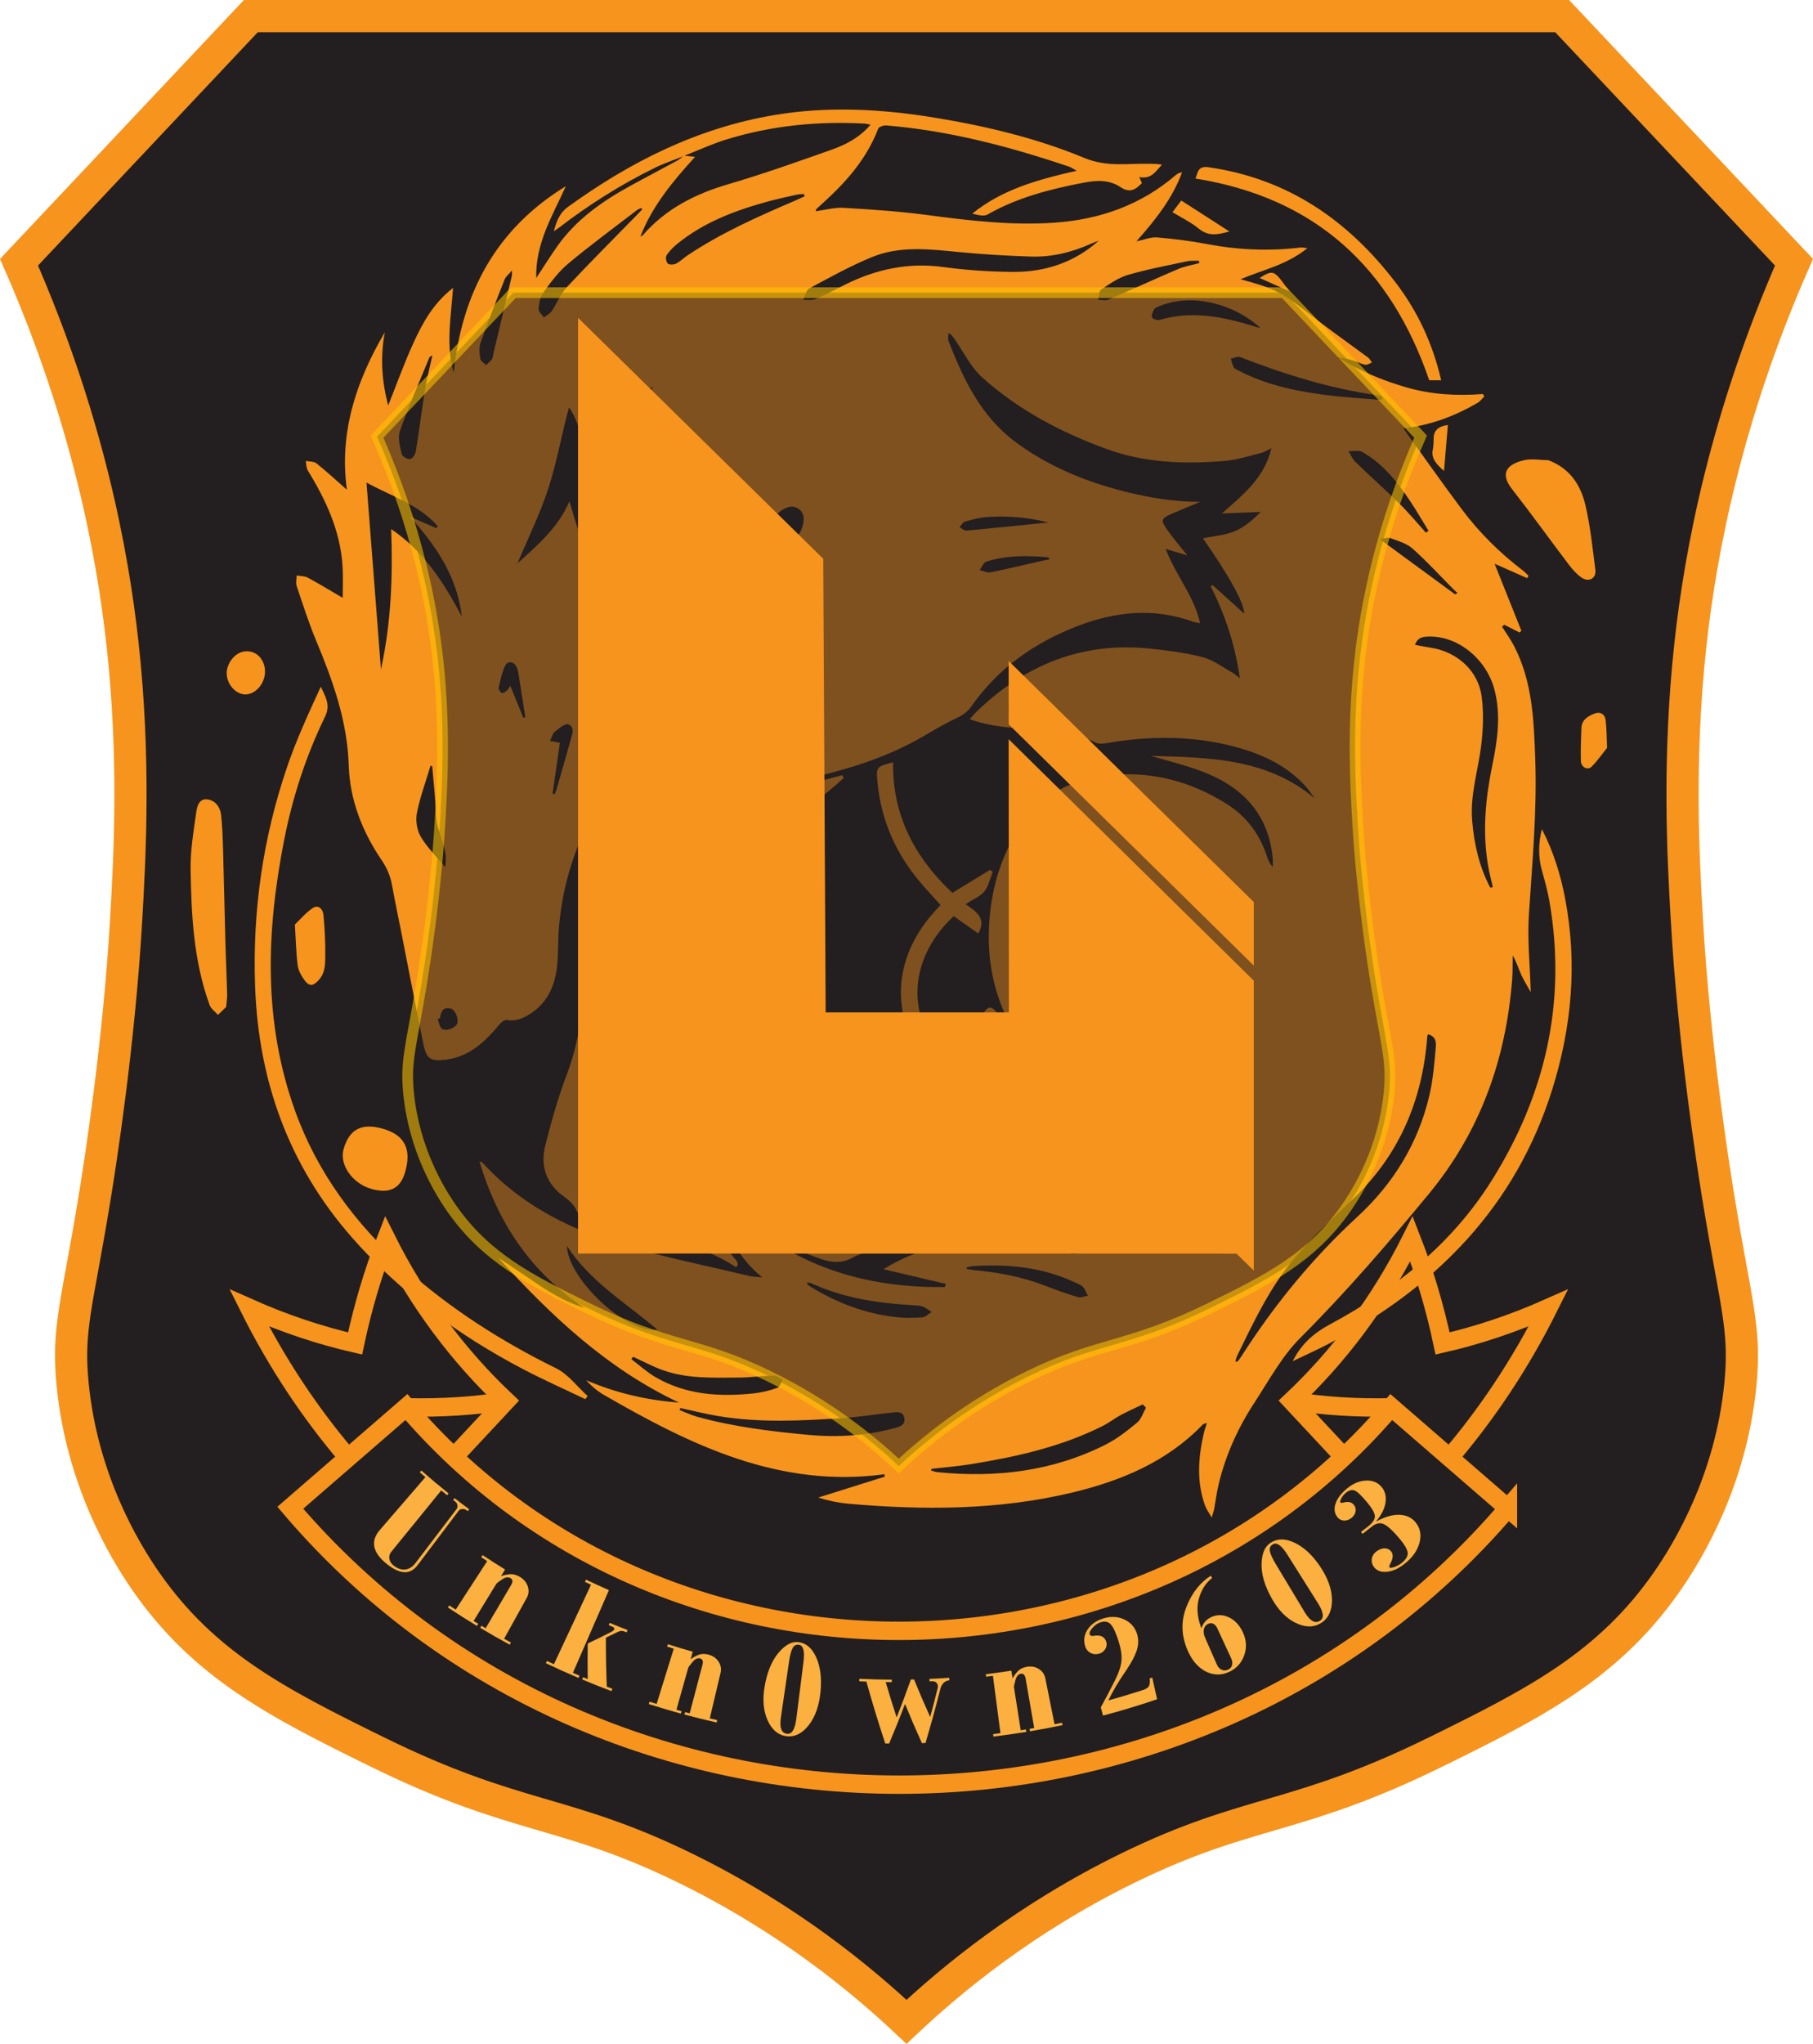 <?xml version="1.0" encoding="UTF-8"?>
<svg id="Layer_2" data-name="Layer 2" xmlns="http://www.w3.org/2000/svg" viewBox="0 0 1183.16 1333.14">
  <defs>
    <style>
      .cls-1 {
        opacity: .57;
        stroke: #ffc200;
        stroke-width: 7px;
      }

      .cls-1, .cls-2, .cls-3 {
        fill: #231f20;
        stroke-miterlimit: 10;
      }

      .cls-2 {
        stroke-width: 21px;
      }

      .cls-2, .cls-3 {
        stroke: #f7941d;
      }

      .cls-4 {
        fill: #fbb040;
      }

      .cls-5 {
        fill: #f7941d;
      }

      .cls-3 {
        stroke-width: 12px;
      }
    </style>
  </defs>
  <g id="Layer_1-2" data-name="Layer 1">
    <path class="cls-2" d="m1100.8,599.16c-2.25-39.35-5.92-103.73,2.44-179.48,6.58-59.59,22.91-147.09,67.52-248.64L1019.45,10.5H163.71L12.41,171.04c44.61,101.55,60.94,189.05,67.52,248.64,8.36,75.75,4.69,140.13,2.44,179.48-4.67,81.76-17.19,160.92-20.34,180.3-11.59,71.49-18.27,86.5-14.64,123.5,6.19,63.08,34.42,109.1,47.18,127.61,38.35,55.64,86.78,80.22,151.3,111.97,91.66,45.1,121.91,37.17,200.92,75.74,66.97,32.7,115.05,72.48,144.79,100.44,29.74-27.96,77.82-67.74,144.79-100.44,79.01-38.58,109.26-30.64,200.92-75.74,64.52-31.74,112.95-56.33,151.3-111.97,12.76-18.52,40.99-64.53,47.18-127.61,3.63-36.99-3.05-52-14.64-123.5-3.14-19.39-15.67-98.54-20.34-180.3Z"/>
    <g>
      <path class="cls-3" d="m227.15,950.75c-24.56-28.75-46.3-61.3-64.49-97.65,23.2,10.31,46.33,17.95,69.07,23.17,5.03-23.78,11.86-46.63,20.31-68.27,20.79,41.55,47.47,76.81,78.25,105.78-11.41,12.23-22.82,24.45-34.24,36.68"/>
      <path class="cls-3" d="m265.04,917.91c22.48.59,44.31-.86,65.25-4.12"/>
      <path class="cls-3" d="m946.01,950.75c24.56-28.75,46.3-61.3,64.49-97.65-23.2,10.31-46.33,17.95-69.07,23.17-5.03-23.78-11.86-46.63-20.31-68.27-20.79,41.55-47.47,76.81-78.25,105.78,11.41,12.23,22.82,24.45,34.24,36.68"/>
      <path class="cls-3" d="m908.12,917.91c-22.48.59-44.31-.86-65.25-4.12"/>
      <path class="cls-3" d="m984.08,983.74c-25.38-22-50.75-43.99-76.13-65.99-166.22,194.61-476.51,194.62-642.73,0-25.26,21.89-50.52,43.79-75.78,65.68,205.27,240.61,588.91,240.92,794.64.3Z"/>
    </g>
    <g>
      <path class="cls-5" d="m446.41,101.7c-6.35,2.56-12.89,4.74-19.02,7.74-22.16,10.88-42.93,23.97-62.46,38.96-.85.66-1.77,1.23-3.53,2.46,1.83-6.83,3.9-12.04,9.25-15.91,40.61-29.4,84.57-51.52,134.85-59.94,34.91-5.84,69.8-3.95,104.64,1.76,33.48,5.48,66.45,13.38,97.74,26.34,14.3,5.92,27.88,3.44,41.89,3.71,2.76.05,5.53,0,8.54.61-4.02,4.03-6.82,9.72-14.82,8.04.75,1.72,1.23,2.85,1.71,3.95-3.96,4.19-7.9,6.71-13.9,2.67-7.45-5.02-15.71-4.56-24.3-2.9-21.8,4.21-43.07,9.61-62.5,20.71-2.5,1.43-6.52.27-9.99-.56,19.57-15.84,42.97-22.27,68.12-27.96-2.3-1.27-3.54-2.2-4.93-2.67-38.9-13.12-78.41-23.56-119.48-26.9-1.71-.14-4.68.97-5.16,2.22-7.33,19.2-20.38,34.16-35.35,47.77-1.65,1.5-3.31,2.99-4.92,4.52-.22.21-.21.65-.46,1.47,6.23-.83,12.28-2.59,18.21-2.24,18.11,1.07,36.26,2.28,54.24,4.66,27.75,3.68,55.52,6.98,83.45,5.03,29.49-2.06,56.32-11.52,78.91-30.91,1.1-.94,2.35-1.7,4.27-1.89-6.29,17-17.24,30.84-29.8,44.98,5.28-1.08,9.45-2.9,13.46-2.56,10.78.89,21.58,2.23,32.21,4.26,20.46,3.91,40.92,4.81,61.53,2.31.84-.1,1.74.14,4.39.4-13.49,11.01-28.9,14.07-43.59,20.3,5.82,1.74,11.77,3.15,17.44,5.3,13.4,5.08,23.8,14.73,34.99,23.17,10.15,7.67,20.54,15.03,30.77,22.61,1.05.78,1.67,2.14,2.49,3.24-1.43.53-2.94,1.65-4.27,1.46-2.17-.3-4.21-1.53-6.35-2.21-3.82-1.22-7.67-2.32-11.74-2.74,14.13,8.91,29.3,15.22,45.26,19.81,16.23,4.66,32.78,5.51,49.54,4.23.31.53.62,1.06.93,1.59-1.5,1.44-2.78,3.24-4.53,4.25-15.16,8.75-31.32,14.81-48.4,16.46,12.71,17.63,25.17,35.45,38.21,52.84,11.36,15.16,24.77,28.49,39.95,40.02,1.3.99,2.4,2.25,3.59,3.38-.27.52-.53,1.05-.8,1.57-6.77-2.99-13.53-5.99-21.34-9.44,6.04,15.09,11.77,29.4,17.5,43.72l-1.21,1.16c-3.28-1.67-6.57-3.35-9.85-5.02-.54.38-1.08.77-1.62,1.15,2.64,4.2,5.61,8.24,7.88,12.63,12.06,23.24,12.95,48.44,13.84,73.7,1.21,33.93-1.93,67.6-4.13,101.36-1.07,16.45.69,33.11,1.2,50.72-2.24-4.04-4.54-7.61-6.25-11.43-1.8-4.04-3.04-8.32-5.53-12.47-.11,5.3.05,10.62-.36,15.89-4.11,52.01-20.77,98.96-54.46,139.76-26.68,32.31-53.92,63.96-83.66,93.65-12.13,12.11-20.6,27.92-30.11,42.45-10.7,16.35-18.71,34.03-23.29,53.1-1.29,5.36-1.95,10.87-2.95,16.3-.22,1.19-.68,2.33-1.6,5.4-1.96-3.41-3.46-5.35-4.25-7.52-5.7-15.6-4.54-31.33-.98-47.05.48-2.13,1.24-4.2,2.11-7.12-1.47.56-2.26.63-2.67,1.06-23.27,24.24-53.12,36.68-85.14,44.37-47.97,11.51-96.82,11.61-145.83,7.34-6.6-.58-13.15-1.9-20.06-4.04,14.48-4.54,28.96-9.09,43.43-13.63-.05-.53-.09-1.06-.14-1.59-68.58,9.26-126.44-18.99-183-51.7-4.26-2.46-8.11-5.63-11.66-9.64,19.43,8.36,39.52,13.06,60.56,14.59-46.93-22.04-83.46-56.67-117.69-94.18,18.49,11.01,34.59,25.99,55.99,32.39-35.14-23.15-56.61-55.7-68.54-95.46.9.36,1.68.43,2.06.86,25.14,27.66,57.42,43.73,92.61,53.97,26.99,7.86,54.66,13.43,82.03,19.96,1.97.47,4.05.45,7.88.83-18.76-15.28-25.95-35.11-31.36-56.99,40.49,45.27,91.44,64.2,150.53,63.23.21-.67.41-1.34.62-2.01-13.19-3.11-26.39-6.22-40.69-9.59,13.14-8.04,25.83-13.21,40.13-14.39,27.78-2.29,55.39-1.32,82.82,4.16.66.13,1.35.09,3.46.2-11.05-8.97-22.17-16.3-26.78-29.17-.35-.97-.34-2.06-.67-4.29,2.58.77,4.52,1.07,6.18,1.9,26.57,13.27,54.55,22.72,83.71,27.62,12.15,2.04,23.85-3.51,31.25-13.91,12.58-17.67,15.01-37.82,11.93-58.82-.91-6.24-2.96-12.32-4.49-18.47-.55.13-1.11.25-1.66.38.94,7.23,2.7,14.49,2.61,21.7-.13,10.27-.48,20.78-2.77,30.72-4.07,17.67-19.37,27.21-37.67,23.97-8.78-1.55-17.41-4.58-25.79-7.78-29.51-11.26-59.03-22.6-90.33-27.78-16.41-2.72-33.08-3.97-49.68-5.31-14.04-1.13-27.51-4.29-40.03-10.53-4.19-2.08-7.35-1.36-11.16-.35-2.82.75-5.81.85-8.73,1.24.25-2.9.5-5.8.7-8.18-3.9-3.08-7.96-6.79-12.55-9.66-2.11-1.32-5.28-1.34-7.96-1.36-4.85-.04-6.31-1.63-3.78-6.03,2.38-4.13,3.08-8.43-.51-12.28-1.4-1.5-3.52-2.38-5.36-3.46-1.38-.8-3.6-1.16-4.06-2.26-.47-1.15.23-3.58,1.27-4.38,7.08-5.45,10.24-13.23,14.34-20.77,6.2-11.41,17.94-13.58,30.13-12.83,12.69.78,22.54,8.71,33.52,13.84,20.69,9.67,41.2,19.87,62.39,28.32,17.14,6.83,35.53,8.5,53.62,7.42-8.05-7.83-16.77-15.11-24.05-23.6-26.87-31.3-35.93-67.37-29.17-107.47,2.55-15.15,7.68-29.27,15.45-42.48,12.99-22.11,32.72-34.83,58.16-37.87,28.46-3.39,55.08,3.03,79.51,18.49,12.98,8.22,21.39,19.59,26.15,33.83.81,2.43,1.67,4.84,3.88,7.22.02-1.79.19-3.6.03-5.37-2.62-29.07-19.75-46.92-46.27-56.94-10.74-4.06-22-6.73-33.2-10.09,37.49,1.16,75.1,1.25,106.72,27.58-1.99-2.67-3.78-5.53-6.02-7.98-12.61-13.78-29.02-21.1-46.67-25.72-27.53-7.22-55.31-6.96-83.13-2.15-2.27.39-5.07.54-7.03-.4-14.08-6.73-29.11-8.48-44.36-9.05-12.57-.47-24.97-1.74-37.84-6.12,1.9-2.1,3.25-3.77,4.78-5.25,31.55-30.38,68.87-45.62,113.59-40.79,11.36,1.23,22.82,2.65,33.83,5.55,6.81,1.79,12.87,6.47,19.21,9.97,1.51.83,2.78,2.12,4.95,3.81-3.14-21.73-9.52-41.29-19.02-59.94.37-.32.74-.64,1.11-.97,6.9,6.23,13.79,12.45,20.64,18.64.24-6.53-9.41-24.14-26.87-49.08,6.87-1.43,14.32-1.93,20.81-4.63,6.43-2.68,11.89-7.58,16.93-12.54-8.43.32-16.86.64-25.29.95,13.49-12.07,27.54-22.76,32.27-42.56-3.02,1.45-4.64,2.6-6.44,3.04-7.94,1.92-15.84,4.59-23.91,5.26-26.14,2.19-52.27,1.35-77.26-7.77-29.65-10.82-57.45-25.44-80.98-46.54-7.69-6.89-12.44-16.98-18.52-25.62-.83-1.18-1.6-2.39-3.67-3.47,0,1.76-.53,3.71.06,5.24,9.88,25.34,21.36,49.53,44.51,66.44,21.13,15.44,44.69,25.13,69.83,31.53,16.23,4.13,32.65,6.86,49.85,6.92-6.15,2.57-12.32,5.1-18.45,7.72-7,2.99-7.48,4.13-3.02,10.51,3.71,5.31,8.01,10.22,13.14,16.68-5.32-1.6-9.2-2.76-14.14-4.24,6.53,17.24,18.53,30.67,22.48,48.48-2.12-.43-3.37-.53-4.5-.94-25.56-9.31-50.56-6.77-75.26,2.69-28.42,10.89-52.26,27.69-69.67,52.67-2.73,3.92-6.32,5.97-10.63,7.99-8.76,4.1-16.93,9.41-25.44,14.05-21.79,11.89-45.3,19.03-69.48,24.58-9.99,2.29-19.81,5.54-29.42,9.1-20.75,7.69-32.29,28.7-31.13,50.25.37,6.93,2.32,13.34,5.16,19.94,3.53,8.23,5.07,17.52,6.09,26.49,1.22,10.81,1.11,21.76,1.28,32.65.04,2.7-.56,5.65-1.72,8.07-2.91,6.04-4.18,11.97-2.45,18.75.6,2.34-.94,7.28-2.32,7.59-3.09.69-6.69-.78-10.03-1.95-3.25.63-5.9,2.33-5.32,6.58.14,1.04-.19,2.26-.65,3.24-1.47,3.11-3.11,6.14-4.68,9.2-2.79-2.27-5.81-4.33-8.3-6.88-2.13-2.19-3.66-4.95-5.46-7.46-.59.22-1.19.43-1.78.65-.43,3.22-.61,6.51-1.39,9.64-.39,1.55-1.65,3.43-3.01,3.98-.88.36-3.1-1.11-3.98-2.3-6.96-9.44-14.05-18.81-20.37-28.66-1.89-2.95-2.74-7.68-1.86-11.01,5.67-21.59,4.77-43.04.9-64.93-2.76-15.59-3.82-31.57-4.23-47.4-.35-13.34,4.15-24.6,16.21-33.23,28.43-20.33,56.1-41.69,83.82-62.96,11.12-8.53,20-19.18,27.03-32.43-4.43-1.9-8.54-3.66-14.05-6.03,2.12,4.13,3.77,6.59,4.69,9.28,1.45,4.26-.23,6.45-4.81,6.22-6.69-.35-13.37-1.08-21-1.72,3.44,3.59,6.42,6.07,8.54,9.13,1.76,2.53,2.7,4.99-2.62,5.78-5.82.86-11.35,3.57-16.96,5.61-37.28,13.55-64.39,38.78-86.48,70.75-19.38,28.04-30.56,58.5-33.23,92.23-.67,8.45-.24,17.02-1.27,25.42-1.51,12.34-6.4,23.1-17.49,30.18-4.67,2.98-9.4,5.03-15.3,3.95-1.41-.26-3.65,1.65-4.85,3.09-9.31,11.16-19.39,20.91-35.03,22.83-9.31,1.14-12.36-.22-14.31-9.6-4.9-23.61-9.39-47.29-14.06-70.95-2.19-11.09-4.52-22.15-6.56-33.27-1.08-5.91-3.21-11.09-6.69-16.21-12.72-18.71-20.85-39.47-21.55-61.9-.91-28.85-10.32-55.16-21.26-81.36-4.86-11.66-8.7-23.73-12.74-35.71-.69-2.06-.03-4.55,0-6.84,2.43.43,5.17.3,7.23,1.41,7.54,4.06,14.86,8.54,22.83,13.19-.01-6.87.33-13.82-.11-20.73-1.44-22.84-10.78-43-22.63-62.29-1.07-1.74-.96-4.18-1.39-6.3,2.38.5,5.36.28,7.05,1.63,6.77,5.42,13.14,11.33,19.81,17.19-5.03-36.57,5.52-70.01,24.75-102.72-3.14,16.79-1.88,32.09,2.18,47.82,5.61-14.05,10.45-27.69,16.47-40.79,5.96-12.99,12.77-25.69,25.88-36-1.4,19.49-4.77,37.5.41,55.37,5.39-51.89,27.5-93.72,73.19-121.68-8.55,19.06-19.92,37.06-19.32,59.92,4.92-7.45,9.15-14.25,13.77-20.78,12.16-17.2,28.93-29.08,47.21-39.13,10.29-5.66,20.71-11.08,31.03-16.69,1.57-.86,2.89-2.16,4.33-3.26,1.92.21,3.83.41,7.33.78-14.91,16.35-28,32.31-35.66,51.86.89-.12,1.38-.55,1.81-1.04,14.82-16.87,33.8-26.58,55.34-32.9,22.74-6.67,45.11-14.6,67.45-22.5,9.44-3.34,18.43-7.96,25.52-16.35-1.68-.33-2.71-.67-3.75-.73-30.8-1.7-61.06,1.33-90.45,10.4-9.38,2.89-18.34,7.07-27.49,10.66Zm-30.4,247.86c-6.73-30.24,6.25-55.61,19.39-80.94-.4-.42-.8-.84-1.19-1.27-8.21,5.61-16.42,11.22-25,17.09,2.41-12.87,9.83-22.58,17.42-32.56-9.72,6.24-19.16,12.75-27.6,20.34-8.59,7.73-13.36,18.16-16.97,29.21-2.34-12.39-3.07-24.96-10.74-35.7-4.82,17.51-7.82,35.33-13.31,52.34-5.44,16.86-13.4,32.91-20.25,49.32,13.05-11.83,26.5-23.14,33.85-40.45,9.15,31.96,13.81,40.03,22.66,41.49-.27-9.15-1.83-18.67-.47-27.75,1.37-9.15,5.64-17.84,8.64-26.74.53.11,1.06.22,1.59.33.91,12.67,3.06,24.95,11.99,35.28Zm390.14,538.58c1.01-.14,1.49-.07,1.63-.26.91-1.17,1.79-2.35,2.59-3.59,21.34-33.35,46.27-63.76,75.51-90.69,23.53-21.68,39.58-47.9,46.9-78.96,2.4-10.18,3.24-20.77,4.19-31.22.52-5.68-1.07-7.53-4.99-8.87-.18.49-.49.97-.53,1.48-3.12,41.6-18.31,77.61-49.14,106.67-12.54,11.81-25.17,23.67-36.41,36.64-16.75,19.33-27.55,42.42-38.64,65.21-.5,1.03-.69,2.21-1.1,3.6ZM239.17,314.75c3.19,41.23,6.32,81.54,9.44,121.85,6.63-30.14,7.81-60.57,6.68-91.5,21.38,14.4,34.41,35.14,46.09,56.94-3.02-25.38-16.2-45.56-33.95-65.11,6.94,3.03,12.21,5.33,17.48,7.63.23-.49.46-.98.7-1.46-12.4-14.04-30.17-19.46-46.43-28.34Zm477.86-157.74c-1.5.57-3.04,1.08-4.5,1.73-12.6,5.67-25.82,9.06-39.72,8.6-15.73-.52-31.47-1.42-47.13-2.95-19.16-1.87-38.45-4.19-56.65,3.29-14.07,5.79-27.46,13.22-40.88,20.42-2.07,1.11-2.65,4.9-3.92,7.45,2.73-.14,5.79.45,8.13-.56,6.69-2.85,13.07-6.37,19.6-9.58,20.05-9.86,40.94-14.34,63.63-11.24,15,2.05,30.24,3.06,45.38,3.18,21.01.16,40.13-6.14,56.06-20.36Zm255.54,422c.55-.13,1.1-.27,1.64-.4-1.07-4.8-2.35-9.56-3.16-14.4-3.69-21.9-1.61-43.52,2.83-65.04,3.34-16.19,5.71-32.46,1.51-48.95-5.14-20.22-23.73-35.43-42.83-35.04-3.76.08-7.44.42-9.14,5.4,3.59.66,6.82,1.36,10.09,1.85,17.16,2.55,31.1,14.82,33.39,31.72,1.42,10.47,1.01,21.41-.26,31.93-1.97,16.28-7.29,32.12-5.94,48.85,1.25,15.42,4.57,30.28,11.87,44.08Zm-364.66,379.01c-.08.39-.15.78-.23,1.17,1.42.36,2.81.91,4.25,1.05,38.33,3.76,75.3-.62,109.78-18.11,7.38-3.74,14.07-9.02,20.45-14.32,2.72-2.26,3.86-6.39,5.71-9.67-.72-.71-1.44-1.43-2.16-2.14-4.85,2.34-9.78,4.51-14.52,7.06-3.93,2.11-7.47,4.94-11.44,6.95-26.96,13.59-56.13,20.11-85.78,24.93-8.62,1.4-17.37,2.08-26.06,3.09Zm-163.93-39.63l-.5,1.32c3.9,1.49,7.7,3.32,11.71,4.42,23.76,6.55,48.07,9.5,72.55,11.77,18.92,1.76,37.4.51,55.64-4.29,3.43-.9,7.59-2,6.81-6.6-.82-4.88-5.14-3.99-8.65-3.61-10.6,1.15-21.16,2.85-31.79,3.54-27.09,1.76-54.22,3.19-81.25-1.36-8.23-1.38-16.35-3.44-24.51-5.19Zm-30.77-33.43c-.41.51-.82,1.01-1.23,1.52,5.25,3.96,10.17,8.49,15.82,11.77,20.03,11.64,41.94,12.94,64.27,10.56,5.15-.55,10.29-1.85,15.16-3.57,1.66-.59,2.46-3.51,3.65-5.37-1.99-.92-4-2.64-5.97-2.61-7.66.14-15.3,1.22-22.96,1.25-16.63.06-33.43.89-49.48-4.86-6.61-2.36-12.85-5.76-19.25-8.69Zm111.87-756.91c-.13-.49-.27-.99-.4-1.48-1.55.12-3.14.05-4.63.38-6.38,1.43-12.78,2.8-19.07,4.52-21.21,5.81-41.58,13.46-58.82,27.43-2.7,2.19-5.26,4.74-7.15,7.59-.8,1.21-.33,4.29.75,5.35.96.94,3.88.88,5.35.14,2.78-1.41,5.07-3.73,7.69-5.49,22.05-14.74,46.26-25.41,70.58-35.85,1.92-.82,3.81-1.73,5.71-2.59Zm-105.94,8.53c-.24-.3-.48-.6-.73-.9-.93.46-1.97.78-2.77,1.4-14.99,11.53-30.27,22.72-44.77,34.81-6.3,5.25-11.36,12.11-16.22,18.79-2.12,2.92-2.85,7.15-3.17,10.88-.15,1.71,2.2,3.65,3.42,5.49,1.73-1.32,3.94-2.33,5.09-4.03,3.5-5.16,5.81-11.31,9.99-15.78,14.89-15.95,30.36-31.37,45.62-46.99,1.19-1.22,2.36-2.45,3.54-3.67Zm482.6,124.38c.08-.72.17-1.43.25-2.15-.81-.32-1.6-.8-2.43-.92-31.22-4.35-61.05-13.64-90.34-25.01-1.6-.62-3.95.66-5.96,1.06.6,1.92.89,4.04,1.93,5.7.7,1.12,2.42,1.67,3.74,2.36,16.9,8.76,35.21,12.78,53.83,15.32,12.92,1.76,25.99,2.46,38.99,3.64Zm-619.7,238.62c-.37,0-.75.02-1.12.02-3.04,10.16-6.78,20.18-8.83,30.54-.97,4.87-.08,11.15,2.4,15.43,4,6.92,10.01,12.72,16.01,20.01,2.37-12.6-5.4-22.18-5.83-32.99-.43-11.02-1.72-22.01-2.63-33.02Zm146.86,367.59c-20.48-17.38-43.96-31.4-58.9-54.49.52,21.56,39.72,58.04,58.9,54.49ZM822.71,214.11c-17.44-16.23-45.59-23.33-66.84-14.14-1.01.44-2.3.97-2.72,1.82-.81,1.64-1.93,3.89-1.34,5.21.49,1.1,3.51,2.1,4.95,1.67,19.53-5.83,38.6-2.6,57.59,2.93,2.8.81,5.58,1.67,8.37,2.5Zm-540.51,17.7c-1.11.68-1.77.84-1.93,1.21-6.57,16.02-13.54,31.89-19.32,48.19-1.55,4.38.14,10.14,1.23,15.08.33,1.47,3.89,3.4,5.62,3.12,1.5-.25,3.27-3.19,3.59-5.17,2.22-13.63,3.92-27.36,6.14-40.99,1.14-6.99,2.99-13.85,4.66-21.44Zm348.66,594.85c.01.33.03.66.04,1,1.57.26,3.13.63,4.71.77,15.95,1.44,31.55,4.37,46.56,10.22,6.99,2.72,14.09,5.22,21.27,7.37,1.91.57,4.32-.54,6.5-.87-1.04-1.96-1.74-4.23-3.22-5.78-1.34-1.41-3.49-2.12-5.36-2.99-21.16-9.91-43.54-12.03-66.47-10.55-1.36.09-2.69.55-4.03.84Zm106.38-244.71c1.7-5.64-3.75-14.66-10-16.55-5.81-1.76-11.65,2.26-14,9.62-2.05,6.41,1.79,15.3,7.27,16.8,7.45,2.04,14.37-2.04,16.74-9.87Zm-210.56,254.5c.21.74.2,1.18.41,1.37.7.61,1.44,1.2,2.23,1.68,17.2,10.42,35.65,17.43,55.73,19.61,5.54.6,11.21.57,16.76.13,2.17-.17,4.17-2.28,6.24-3.51-2.01-1.23-3.9-2.84-6.08-3.57-2.26-.75-4.8-.73-7.22-.88-22.36-1.4-44.32-4.65-64.94-14.14-.89-.41-1.96-.44-3.14-.69Zm-87.69-154.13c1.02-.25,3.55-.88,6.09-1.51-.81-2.26-1.01-5.08-2.53-6.68-8.27-8.73-12.43-18.88-12.46-30.74,0-1.47-.1-3.01-.56-4.39-.36-1.09-1.35-1.97-2.06-2.95-.93.95-2.44,1.75-2.7,2.86-1.35,5.75-2.65,11.53-3.48,17.37-1.73,12.2,4.2,21.44,17.7,26.05Zm491.54-334.91c.58-.38,1.17-.76,1.75-1.14-4.04-6.56-7.89-13.23-12.16-19.64-8.31-12.47-17.66-24.11-30.94-31.78-2.37-1.37-6.08-.44-9.18-.58,1.47,2.35,2.55,5.11,4.49,6.99,9.51,9.21,19.43,18.01,28.85,27.31,6.05,5.97,11.48,12.54,17.18,18.84Zm-147.89-175.79c-.09-.52-.17-1.03-.26-1.55-2.55.1-5.19-.18-7.65.35-12.93,2.77-25.98,5.19-38.63,8.89-6.26,1.83-11.96,5.87-17.46,9.55-1.51,1.01-1.42,4.35-2.07,6.62,2.32,0,4.95.73,6.9-.1,15.2-6.5,30.21-13.44,45.42-19.91,4.33-1.84,9.15-2.6,13.75-3.85Zm-333.88,459.74c-.81-.02-1.61-.04-2.42-.06-.68,3.29-1.88,6.57-1.94,9.88-.16,9.27,3.36,17.46,9.38,24.45,2.13,2.47,5.39,3.99,8.13,5.95,2.19-3.22,4.59-6.33,6.46-9.72.71-1.3.32-3.26.24-4.91-.18-3.81-2.17-5.96-6.14-5.48-5.05.61-7.8-2.15-9.52-6.18-1.23-2.88-1.88-6-2.78-9.01-.49-1.64-.94-3.28-1.41-4.92Zm117.37,64.16c-6.06-7.35-18.93-10.5-25.72-2.35-3.53,4.23-6.95,8.6-9.98,13.19-3.2,4.84-1.14,9.23,2.51,12.99.79.81,2.4,1.54,3.34,1.29.84-.23,1.61-1.8,1.84-2.9,2.62-12.23,11.36-20.08,23.78-21.28,1.21-.12,2.39-.52,4.23-.94ZM334.13,176.39c-2.22,2.65-4.09,4.04-4.81,5.88-5.41,13.69-10.79,27.4-15.69,41.28-1.11,3.13-.73,6.99-.22,10.39.23,1.54,2.46,2.8,3.78,4.19,1.32-1.27,2.8-2.42,3.88-3.86.61-.81.56-2.11.82-3.19,4.05-17.04,8.1-34.07,12.13-51.11.15-.64.05-1.33.11-3.58Zm414.26,592.55c1.08.71,1.61,1.24,2.25,1.45,12.84,4.12,30.42-5.44,33.09-18.35.45-2.2-1.35-4.87-2.11-7.32-2.09,1.11-4.86,1.72-6.17,3.43-6.68,8.73-13.12,17.56-25.29,19.23-.44.06-.8.68-1.77,1.56Zm201.13-381.34c.57-.26,1.14-.52,1.71-.77-.84-.76-1.72-1.48-2.51-2.28-8.9-8.96-17.43-18.32-26.85-26.71-3.82-3.41-9.46-5-14.48-6.85-1.8-.66-4.22.33-6.98.63,17.09,12.52,33.1,24.25,49.11,35.98Zm-392.04,350.16c1.39-4.64,1.8-8.97,3.89-12.23,2.53-3.93,6.56-6.9,9.79-10.41.89-.97,1.25-2.41,1.85-3.63-.96-.45-1.98-1.37-2.88-1.29-8.25.82-15.94,3.11-20.61,10.48-4.79,7.56.28,16.85,7.95,17.08Zm126.66-396.97c-13.17-3.34-26.68-4.55-40.27-3.54-4.79.36-9.55,1.65-14.17,2.99-1.41.41-2.34,2.4-3.49,3.67,1.51.76,3.09,2.29,4.51,2.16,17.82-1.62,35.62-3.48,53.42-5.28Zm-160.5,2.82c2.04-6.57.32-11.14-4.86-12.87-4.61-1.54-12.19,3.18-13.88,8.66-1.51,4.88,1.41,9.92,6.8,11.71,5.56,1.85,9.88-.86,11.95-7.5Zm-163.02,174.11c.44.09.88.19,1.32.28.39-.92.88-1.81,1.15-2.76,3.12-10.82,6.26-21.63,9.25-32.49,1.01-3.65,3.13-8.44-1.42-10.29-2-.81-6.18,2.61-8.79,4.78-1.62,1.35-2.16,3.96-3.19,6.01,2.09.41,4.19.82,6.43,1.27-1.56,10.88-3.16,22.04-4.77,33.2Zm-19.08-49.49c.43-.19.86-.38,1.29-.57-1.46-9.23-2.9-18.47-4.4-27.7-.27-1.63-.57-3.32-1.25-4.81-1.75-3.86-5.93-4.42-7.64-.67-2.03,4.45-3.05,9.4-4.12,14.22-.22.97,1.05,2.68,2.09,3.35.52.33,2.21-.76,3.12-1.5.87-.71,1.42-1.81,2.43-3.17,2.99,7.35,5.73,14.1,8.48,20.85Zm343.37-103.42c-.46-.78-.61-1.31-.81-1.33-13.69-1.15-27.36-1.43-40.54,2.89-1.82.6-2.83,3.56-4.22,5.42,2.31.56,4.79,1.95,6.89,1.53,11.16-2.23,22.22-4.91,33.31-7.42,1.72-.39,3.46-.71,5.37-1.1Zm-397.76,299.31c-.51.21-1.03.42-1.54.64.93,2.18,1.27,5.3,2.92,6.34,2.91,1.82,8.97-.86,9.86-3.55,1.05-3.19-1.38-9.15-4.38-9.8-5.14-1.12-6.32,2.41-6.86,6.38Z"/>
      <path class="cls-5" d="m475.05,776.21c4.4.05,8.58.04,12.77.15,23.21.57,45.21-2.72,63.92-17.78,3.76-3.03,8.09-4.29,13.86-2.23,15.95,5.69,32.69,7.42,49.54,9.34,16.96,1.93,33.54,7.34,51.55,11.52-12.75,12.99-25.64,22.63-39.85,30.33-5.04,2.73-11.26,3.9-17.1,4.58-12.44,1.45-25.03,1.74-37.45,3.27-5.63.7-11.46,2.45-16.41,5.14-6.65,3.62-13.21,2.9-19.53.84-24.65-8.05-43.98-23.78-60.89-42.75-.3-.34-.19-1.03-.4-2.4Z"/>
      <path class="cls-5" d="m388.52,781.05c-1.4,2.79-2.79,6.44-4.92,9.59-2.53,3.74-5.28,3.58-7.05-.55-2.07-4.84-5.6-7.48-9.76-10.6-10.51-7.89-14.11-19.47-11.06-31.81,3.94-15.93,8.49-31.81,14.27-47.15,6.94-18.43,9.9-37.52,11.21-56.85,1.41-20.74,5.51-40.22,18.96-56.79.57-.71,1.17-1.4,2.27-2.71,3.35,20.24,6.4,39.78,1.85,59.55-.58,2.52-.92,5.12-1.77,7.55-3.2,9.13.13,16.14,6.13,23.29,5.57,6.64,9.77,14.43,14.33,21.85.89,1.45,1.21,3.61.94,5.31-2.12,13.41-4.4,26.8-6.73,40.18-1.81,10.37-5.46,19.86-13.11,27.6-1.44,1.45-1.21,4.4-2.15,6.47-1.31,2.88-2.38,6.64-4.76,7.99-1.61.92-5.28-1.66-8.65-2.9Zm9.88-18.64c-10.31-2.99-12.73-10.59-12.74-19.44,0-2.91.67-5.82.87-8.74.13-1.94-.04-3.9-.1-7.17-6.31,9.36-7.82,24.89-3.87,33.1.87,1.8,2.11,3.56,3.58,4.91,4.83,4.46,7.55,4,12.27-2.66Zm6.06-77.79c-3.72,7.13-1.5,18.31,3.93,22.35,1.8,1.33,5.07,2.14,7.02,1.45,1.93-.68,3.05-3.56,5.32-6.5-11.84-1.29-15.36-8.11-16.28-17.3Z"/>
      <path class="cls-5" d="m381.97,912.6c-13.58-6.52-27.38-12.64-40.71-19.63-42.21-22.15-80.06-49.95-111.55-85.79-41.34-47.07-60.99-102.22-63.23-163.69-1.79-49.11,5.1-97.06,20.96-143.47,6.07-17.75,13.96-34.87,21.92-52.11,2.92,6.41,6.55,11.72,2.8,19.43-12.51,25.72-21.31,52.85-26.8,80.9-11.57,59.18-13.76,118.16,7.23,176.36,14.61,40.51,39.63,73.99,71.74,102.65,29.66,26.47,62.82,47.6,98.55,65.2,7.94,3.91,13.8,11.98,20.62,18.13-.52.67-1.03,1.35-1.55,2.02Z"/>
      <path class="cls-5" d="m843.62,887.83c5.53-11.1,13.67-18.29,24.29-24.01,42.59-22.91,79.62-52.56,105.45-93.66,35.13-55.88,49.21-116.61,37.77-182.44-1.2-6.92-3.16-13.74-5.04-20.53-2.12-7.66-2.25-17.38.15-26.37,7.58,14.65,12.25,29.86,15.22,45.54,7.99,42.21,4.28,83.52-8.5,124.3-23.86,76.11-75.29,128.41-144.83,165.28-8.02,4.25-16.35,7.94-24.53,11.89Z"/>
      <path class="cls-5" d="m638.38,608.84c-5.4-3.81-10.71-7.56-15.97-11.27-20.08,18.36-37.72,53.3-7.33,93.58-8.58-2.82-15.96-4.2-19.97-12.7-13.21-27.96-8.09-58.55,14.65-83.75,1.23-1.36,2.47-2.72,4.03-4.42-4.4-4.9-8.83-9.63-13.02-14.56-16.09-18.89-25.67-40.49-28.08-65.05-1.03-10.42-.96-10.59,10.15-13.48-.58,34.22,13.86,61.85,38.67,85.19,8.31-5.08,16.45-10.04,24.58-15.01.58.43,1.15.87,1.73,1.3-1.72,4.29-2.6,9.26-5.4,12.69-2.78,3.4-7.49,5.26-12.26,8.4,6.94,4.79,13.9,9.31,8.23,19.08Z"/>
      <path class="cls-5" d="m147.57,656.79c-1.41,1.37-3.36,3.26-5.31,5.15-1.86-2.12-4.56-3.94-5.46-6.4-10.46-28.71-11.97-58.7-12.41-88.67-.18-12.25,1.91-24.56,3.63-36.75.54-3.85,1.72-9.53,7.42-8.72,5.14.72,8.33,5.16,8.87,10.27.81,7.71,1.06,15.49,1.28,23.24.58,20.33.98,40.66,1.53,60.99.3,10.85.81,21.69,1.12,32.53.07,2.36-.36,4.72-.67,8.36Z"/>
      <path class="cls-5" d="m1010.44,300.17c14.39,5.4,21.3,16.6,24.33,29.84,3.13,13.67,4.58,27.72,6.35,41.65.7,5.5-4.19,8.33-8.85,5.17-3.17-2.15-5.91-5.18-8.24-8.25-12.49-16.45-24.53-33.24-37.25-49.51-7.94-10.16-3.8-16.1,7.63-18.86,5.03-1.22,10.67-.1,16.03-.04Z"/>
      <path class="cls-5" d="m780.17,116.45c1.61-4.01,1.48-8.37,8.52-7.36,51.83,7.41,91.08,34.67,122.06,75.15,14.5,18.94,24.3,40.07,29.75,63.8-3.03-.01-5.7-.02-7.79-.03-25.16-73.24-73.95-118.97-152.54-131.55Z"/>
      <path class="cls-5" d="m480.44,826.55c-25.29-16.37-54.8-20.87-83.5-30.52,1.9-1.99,3.16-3.75,4.82-4.99,12.56-9.31,26.72-14.71,42.47-15.71,3.28-.21,6.78.38,9.93,1.39,1.77.57,3.88,2.49,4.39,4.21,4.48,15.17,11.15,29.15,21.91,41.09.64.71.74,1.89,1.09,2.86-.37.56-.74,1.11-1.12,1.67Z"/>
      <path class="cls-5" d="m550.56,507.45c-24.71,22.86-55.11,39.37-77.66,66.09-.11-4.74-.71-9.52-.26-14.2,1.89-19.5,11.52-34.06,30.37-40.68,15.21-5.34,31.11-8.78,46.71-13.06.28.61.56,1.23.84,1.84Z"/>
      <path class="cls-5" d="m684.06,712.74c-12.07,1.95-56.44-12.43-63.09-19.43,5.03-7.3,10.11-14.46,14.93-21.78,2.01-3.05,3.32-6.55,5.24-9.66,3.77-6.11,6.09-6.21,10.05-.36,2.82,4.15,5.22,8.58,7.9,12.82,7.34,11.59,14.72,23.16,22.11,34.71.77,1.21,1.76,2.28,2.86,3.7Z"/>
      <path class="cls-5" d="m249.84,736.2c14.22,4.07,18.93,13.29,14.52,28.39-3.15,10.78-10.28,14.25-22.21,10.8-12.26-3.55-20.75-15.75-17.95-25.78,3.65-13.07,11.84-17.36,25.63-13.41Z"/>
      <path class="cls-5" d="m192.45,603c3.93-3.73,7.28-7.85,11.53-10.66,3.93-2.61,6.75.81,7.08,4.26.86,8.93,1.31,17.93,1.21,26.89-.06,5.37,0,10.94-4.16,15.61-3.45,3.88-6,4.69-9.15.53-2.18-2.89-4.24-6.46-4.68-9.92-1.1-8.52-1.24-17.15-1.83-26.71Z"/>
      <path class="cls-5" d="m148.53,435.26c2.66-7.92,9.36-12.05,16.1-9.93,6.48,2.04,9.95,10.08,7.55,17.46-2.39,7.35-9.36,11.74-15.21,9.59-6.62-2.43-10.64-10.58-8.44-17.13Z"/>
      <path class="cls-5" d="m1048.78,487.79c-3.34,4.14-6.36,8.5-10.04,12.21-2.62,2.64-6.92.49-7.05-3.65-.23-7.15.09-14.31.34-21.47.2-5.52,4.46-7.89,8.79-9.54,3.55-1.36,6.56.57,7,4.26.69,5.78.65,11.64.95,18.19Z"/>
      <path class="cls-5" d="m802.28,150.97c-7.24,2.06-13.62,3.41-19.86-1.75-5.07-4.2-11.23-7.12-17.27-10.83,1.86-2.45,3.49-4.6,5.75-7.59,10.62,6.83,21,13.5,31.38,20.17Z"/>
      <path class="cls-5" d="m944.88,277.22c-.87,10.33-1.7,20.15-2.53,29.96-4.51-4.1-8.64-7.81-7.28-14.11.54-2.49.43-5.13.54-7.71q.3-7.05,9.27-8.15Z"/>
      <path class="cls-5" d="m841.41,189.96c-7.08-3.16-13.13-5.86-19.4-8.66,9.55-5.88,9.51-4.83,19.4,8.66Z"/>
    </g>
    <path class="cls-1" d="m885.94,535.25c-1.32-23.02-3.48-60.68,1.43-105,3.87-34.86,13.47-86.05,39.69-145.45l-88.95-93.92h-503.08l-88.95,93.92c26.22,59.41,35.82,110.6,39.69,145.45,4.92,44.32,2.76,81.97,1.43,105-2.74,47.83-10.11,94.14-11.96,105.48-6.82,41.82-10.74,50.6-8.61,72.24,3.64,36.9,20.23,63.82,27.74,74.65,22.54,32.55,51.02,46.93,88.95,65.5,53.89,26.38,71.67,21.74,118.12,44.31,39.37,19.13,67.64,42.4,85.12,58.76,17.48-16.36,45.75-39.63,85.12-58.76,46.45-22.57,64.23-17.93,118.12-44.31,37.93-18.57,66.4-32.95,88.95-65.5,7.5-10.83,24.1-37.75,27.74-74.65,2.13-21.64-1.79-30.42-8.61-72.24-1.85-11.34-9.21-57.65-11.96-105.48Z"/>
    <g>
      <path class="cls-4" d="m275.01,959.19c5.82,5.12,11.73,10.08,17.73,14.87-.32.4-.64.8-.95,1.2-1.29-1.03-2.58-2.07-3.86-3.12-10.85,13.32-21.69,26.64-32.54,39.96-1.13,1.39-1.57,2.92-1.3,4.6.27,1.67,1.18,3.13,2.72,4.36,2.57,2.04,5.14,2.91,7.68,2.62,2.54-.28,4.78-1.73,6.73-4.29,8.94-11.75,17.89-23.49,26.83-35.24.43-.57.58-1.34.44-2.32-.14-.98-.48-1.68-1.03-2.11-.6-.46-1.19-.92-1.79-1.39.34-.38.68-.76,1.02-1.14,3.14,2.45,6.31,4.86,9.5,7.22-.3.41-.61.82-.91,1.23-.32-.24-.65-.48-.97-.72-.7-.52-1.57-.75-2.61-.68-1.04.07-1.8.42-2.29,1.06-8.92,11.8-17.84,23.61-26.75,35.41-2.48,3.28-5.37,4.9-8.7,4.78-3.32-.12-7.28-1.96-11.79-5.6-9.12-7.4-10.47-14.88-4.32-21.94,9.92-11.49,19.84-22.98,29.76-34.47-1.23-1.07-2.46-2.14-3.69-3.22.36-.36.73-.72,1.09-1.08Z"/>
      <path class="cls-4" d="m329.61,1023.71c-.88,1.44-1.76,2.87-2.64,4.31.22-.01.59-.13,1.11-.36,2.41-.7,4.42-1,6.05-.89,1.62.11,3.32.68,5.1,1.72,2.58,1.51,4.3,3.56,5.18,6.18.88,2.62.67,5.15-.66,7.55-4.93,8.89-9.85,17.77-14.78,26.66,1.48.82,2.96,1.63,4.45,2.44-.26.48-.52.95-.77,1.43-6.48-3.52-12.91-7.18-19.27-10.99.28-.46.55-.93.83-1.39.91.55,1.82,1.09,2.74,1.63,5.54-9.41,11.09-18.81,16.63-28.22,1.22-2.08,1.08-3.56-.43-4.46-1.48-.89-3.31-.6-5.5.85-2.2,1.45-3.47,2.43-3.79,2.96-4.93,8.04-9.86,16.08-14.79,24.13,1,.62,2.01,1.23,3.02,1.84-.28.46-.56.93-.84,1.39-6.38-3.86-12.7-7.87-18.95-12.02.3-.45.6-.9.9-1.35,1.39.93,2.79,1.84,4.19,2.75,6.85-10.54,13.7-21.08,20.55-31.63-1.3-.85-2.59-1.7-3.89-2.56.3-.45.6-.9.9-1.35,4.85,3.22,9.75,6.35,14.69,9.39Z"/>
      <path class="cls-4" d="m382.43,1030.31c4.95,2.37,9.94,4.65,14.96,6.84-7.84,17.98-15.67,35.95-23.51,53.93,1.43.62,2.86,1.24,4.29,1.85-.21.5-.42,1-.64,1.49-7.16-3.04-14.26-6.25-21.3-9.63.23-.49.47-.98.7-1.46,1.51.73,3.03,1.44,4.55,2.15,8.07-17.28,16.14-34.55,24.21-51.83-1.32-.62-2.65-1.24-3.97-1.88.23-.49.47-.98.7-1.46Zm15.43,28.21c3.88,1.61,7.77,3.16,11.69,4.66-.19.51-.39,1.01-.58,1.52-.49-.19-.99-.38-1.48-.57-.89-.35-1.71-.45-2.46-.32-.76.13-1.87.57-3.35,1.31-2.08,1.03-4.18,2.06-6.29,3.06-.03,10.61.17,21.25.6,31.94,1.21.47,2.43.93,3.65,1.38-.19.51-.38,1.01-.57,1.52-6.42-2.4-12.8-4.94-19.14-7.6.21-.5.42-1,.63-1.5,1,.42,2,.83,3,1.25-.12-7.76-.13-15.5,0-23.22,5.27-2.47,10.45-5.03,15.56-7.66.91-.47,1.49-.98,1.72-1.56.29-.71-.1-1.29-1.18-1.73-.8-.33-1.6-.65-2.4-.99.21-.5.41-1,.62-1.5Z"/>
      <path class="cls-4" d="m452.1,1077.31c-.46,1.62-.92,3.24-1.37,4.87.2-.07.52-.29.95-.65,2.09-1.34,3.91-2.19,5.46-2.54,1.56-.35,3.3-.27,5.25.24,2.82.73,4.98,2.22,6.49,4.49,1.51,2.28,1.97,4.75,1.34,7.43-2.34,9.89-4.68,19.77-7.01,29.66,1.61.38,3.22.75,4.83,1.11-.12.53-.24,1.06-.36,1.58-7.03-1.59-14.04-3.32-21.02-5.2.14-.52.28-1.04.42-1.57,1,.27,2,.54,3,.8,2.78-10.56,5.57-21.11,8.35-31.67.61-2.33.09-3.71-1.56-4.16-1.62-.43-3.27.34-4.96,2.35-1.69,2-2.64,3.29-2.8,3.89-2.56,9.08-5.12,18.16-7.68,27.24,1.11.31,2.21.62,3.32.92-.14.52-.29,1.04-.43,1.57-7.01-1.92-13.98-3.99-20.92-6.21.16-.52.33-1.03.49-1.55,1.55.49,3.09.98,4.64,1.46,3.72-12.01,7.44-24.02,11.16-36.03-1.44-.44-2.87-.9-4.31-1.35.16-.52.33-1.03.49-1.55,5.39,1.72,10.8,3.35,16.23,4.87Z"/>
      <path class="cls-4" d="m521.31,1071.12c4.96.67,8.7,3.95,11.38,9.94,2.67,5.98,3.65,13.45,2.77,22.44-.88,8.99-3.39,16.26-7.69,21.75-4.3,5.49-9.24,7.88-14.65,7.16-5.37-.73-9.51-4.27-12.26-10.52-2.75-6.26-3.3-13.61-1.84-22.02,1.67-9.57,4.78-16.87,9.15-21.98,4.38-5.12,8.63-7.38,12.93-6.8.07,0,.13.02.2.03Zm-1.65,50.04c1.57-12.4,3.13-24.8,4.7-37.2.89-7.08-.12-10.8-3.02-11.19-1.81-.25-3.18.5-4.11,2.26-.93,1.76-1.72,4.79-2.35,9.1l-5.29,36.19c-.96,6.51.36,10.04,3.97,10.53,3.2.43,5.23-2.81,6.09-9.68Z"/>
      <path class="cls-4" d="m560.78,1094.99c7.06.34,14.13.53,21.2.57,0,.54,0,1.08,0,1.62-1.33,0-2.66-.02-3.99-.04,2.24,7.6,4.6,15.18,7.06,22.75.07,0,.15,0,.22,0,3.21-8.11,6.26-16.26,9.16-24.43.69-.01,1.38-.03,2.07-.05,3.31,8.11,6.78,16.18,10.4,24.22.07,0,.14,0,.22,0,1.7-6.27,3.32-12.55,4.87-18.84.06-.19.08-.5.05-.93,0-.06,0-.12-.01-.19-.05-.96-.42-1.72-1.1-2.29-.68-.57-1.55-.82-2.63-.77-.56.03-1.11.05-1.67.08-.02-.54-.05-1.08-.07-1.62,4.3-.19,8.6-.44,12.89-.75.04.54.08,1.08.12,1.62-3.1.41-5.06,2.3-5.92,5.72-2.97,11.76-6.19,23.5-9.67,35.21-.78.03-1.57.06-2.35.08-3.8-8.39-7.44-16.82-10.9-25.29-.07,0-.14,0-.21,0-3.25,8.55-6.67,17.07-10.27,25.55-.85,0-1.69-.02-2.54-.03-4.45-13.4-8.55-26.86-12.3-40.36-1.56-.06-3.12-.13-4.68-.2.03-.54.05-1.08.08-1.62Z"/>
      <path class="cls-4" d="m660.02,1089.7c.26,1.67.52,3.33.78,4.99.15-.15.35-.48.59-.98,1.33-2.09,2.62-3.62,3.88-4.58,1.26-.96,2.88-1.62,4.85-1.97,2.86-.51,5.43-.05,7.76,1.39,2.32,1.44,3.77,3.5,4.31,6.2,2,9.96,4,19.92,6,29.88,1.62-.32,3.23-.66,4.85-1,.11.53.22,1.06.33,1.59-7.05,1.48-14.13,2.82-21.22,4.01-.09-.53-.18-1.07-.27-1.6,1.02-.17,2.03-.34,3.05-.52-1.87-10.76-3.75-21.51-5.62-32.27-.42-2.37-1.46-3.42-3.15-3.13-1.65.28-2.81,1.67-3.51,4.19-.7,2.52-1.01,4.09-.92,4.7,1.46,9.32,2.92,18.64,4.39,27.96,1.13-.18,2.26-.36,3.38-.54.09.53.17,1.07.26,1.6-7.14,1.16-14.29,2.18-21.46,3.05-.07-.54-.13-1.07-.2-1.61,1.6-.19,3.19-.39,4.79-.6-1.63-12.46-3.27-24.93-4.9-37.4-1.48.19-2.96.38-4.45.56-.07-.54-.13-1.07-.2-1.61,5.57-.68,11.12-1.45,16.67-2.31Z"/>
      <path class="cls-4" d="m718.4,1113.58c3.14-5.7,6.14-11.42,9.02-17.16,2.63-5.15,4.07-9.51,4.43-13.05.36-3.54-.28-7.85-1.88-12.92-1.7-5.4-3.37-9.01-4.99-10.86-1.62-1.84-3.82-2.34-6.61-1.5-1.87.55-3.61,1.71-5.24,3.48-1.64,1.76-2.31,3.2-2,4.34.26.93,1.11,1.28,2.57,1.07,4.48-.78,7.23.5,8.26,3.94.47,1.57.26,3.12-.64,4.64-.9,1.52-2.21,2.53-3.92,3.01-2.19.62-4.16.43-5.9-.56-1.74-.99-2.9-2.58-3.48-4.76-1.01-3.83-.34-7.38,1.94-10.69,2.29-3.31,5.67-5.61,10.21-6.99,4.74-1.44,9.12-1.24,13.26.59,4.14,1.84,6.99,4.86,8.47,9.16,1.08,3.13,1.18,6.49.25,10.09-.94,3.59-3.48,8.62-7.87,15.03-4.39,6.39-8.08,12.6-10.98,18.66,7.62-2.11,15.21-4.39,22.75-6.85,2.05-.67,3.34-1.59,3.85-2.74.51-1.15.64-2.74.37-4.78.56-.19,1.12-.38,1.67-.57,1.08,4.71,2.14,9.43,3.19,14.16-11.67,3.98-23.46,7.54-35.33,10.67-.47-1.79-.95-3.59-1.42-5.38Z"/>
      <path class="cls-4" d="m790.23,1027.74c.25.51.5,1.03.76,1.54-3.99,3.03-6.79,7.34-8.5,13.03-1.7,5.69-1.28,12.14,1.39,19.38.09.03.18.06.27.08,1.14-3.27,3.21-5.59,6.28-7,3.74-1.73,7.47-1.73,11.29,0,3.81,1.72,6.87,4.8,9.11,9.32,2.52,5.06,2.97,10.18,1.22,15.34-1.74,5.15-5.12,8.9-10.04,11.11-5.3,2.39-10.58,2.18-15.67-.62-5.09-2.8-8.97-7.66-11.74-14.48-3.91-9.64-3.81-18.9-.17-27.82,3.65-8.94,8.81-15.48,15.79-19.87Zm-3.8,40.42c2.56,5.84,5.13,11.68,7.69,17.52.72,1.65,1.75,2.77,3.1,3.39,1.35.62,2.73.61,4.15-.03,1.42-.64,2.31-1.63,2.67-2.97.36-1.34.15-2.86-.64-4.57-2.99-6.48-5.99-12.95-8.98-19.43-.67-1.46-1.54-2.44-2.61-2.96-1.06-.52-2.17-.51-3.34.02-1.49.67-2.43,1.82-2.82,3.45-.39,1.63-.14,3.48.78,5.58Z"/>
      <path class="cls-4" d="m829.48,1006.08c4.41-2.72,9.5-2.63,15.48.22,5.97,2.85,11.53,7.95,16.56,15.46,5.03,7.5,7.66,14.75,7.71,21.8.05,7.05-2.39,12.14-7.18,15.09-4.76,2.94-10.33,2.9-16.52-.14-6.19-3.04-11.31-8.36-15.51-15.79-4.77-8.46-6.95-16.1-6.72-22.88.23-6.79,2.18-11.29,6.01-13.65.06-.04.12-.07.18-.11Zm30.62,39.63c-6.66-10.58-13.32-21.15-19.98-31.73-3.81-6.04-6.99-8.24-9.56-6.65-1.61,1-2.23,2.46-1.85,4.42.38,1.96,1.68,4.81,3.93,8.54,6.29,10.45,12.57,20.89,18.86,31.34,3.39,5.64,6.69,7.5,9.9,5.53,2.84-1.76,2.4-5.58-1.29-11.43Z"/>
      <path class="cls-4" d="m888.21,999.2c1.61-1.25,3.21-2.51,4.8-3.78,3.02-2.41,4.42-4.66,4.22-6.71-.19-2.05-1.82-4.9-4.86-8.58-3.97-4.8-6.82-7.47-8.53-8.02-1.72-.55-3.52-.05-5.44,1.49-1.26,1.01-2.26,2.22-3.02,3.62-.75,1.4-.98,2.3-.68,2.69.3.39,1.1.42,2.4.06,2.82-.77,4.99-.23,6.5,1.65,1.01,1.26,1.35,2.69,1.03,4.32-.33,1.62-1.25,3.03-2.76,4.21-1.57,1.22-3.23,1.77-4.96,1.63-1.73-.13-3.14-.93-4.22-2.36-1.92-2.54-2.24-5.52-1.02-8.94,1.22-3.42,3.74-6.65,7.57-9.76,3.83-3.12,7.82-4.79,12.05-5.02,4.23-.22,7.63,1.06,10.16,3.95,2.35,2.68,3.3,6.02,2.79,10.04-.52,4.02-2.53,8.21-6.07,12.46.04.05.08.1.12.14,5.49-2.93,10.38-4.39,14.73-4.28,4.35.11,7.84,1.57,10.42,4.5,3.19,3.62,4.26,8.01,3.06,13.17-1.2,5.16-4.39,9.9-9.55,14.07-4.01,3.25-7.97,5.05-11.8,5.44-3.83.39-6.67-.68-8.53-3.15-1.21-1.61-1.66-3.36-1.38-5.27.28-1.91,1.25-3.49,2.91-4.78,1.78-1.38,3.56-2.08,5.37-2.1,1.8-.01,3.24.64,4.3,1.96,1.49,1.86,1.4,4.42-.33,7.67-.78,1.48-1.03,2.4-.75,2.76.35.46,1.42.39,3.2-.22,1.78-.61,3.39-1.49,4.84-2.66,2.87-2.3,4.15-4.57,3.87-6.74-.29-2.17-1.99-5.12-5.09-8.85-4.25-5.11-7.67-8.3-10.24-9.58-2.57-1.29-5.23-.79-8.02,1.44-2.02,1.62-4.04,3.22-6.08,4.8-.33-.43-.66-.86-1-1.28Z"/>
    </g>
    <g>
      <polygon class="cls-5" points="377.22 207.29 377.22 817.61 806.9 817.66 818.22 828.71 818.22 639.64 658.24 482.14 658.41 660.33 538.83 660.33 537.25 364.47 377.22 207.29"/>
      <polygon class="cls-5" points="658.26 472.41 818.22 629.79 818.22 588.35 658.24 431.12 658.26 472.41"/>
    </g>
  </g>
</svg>